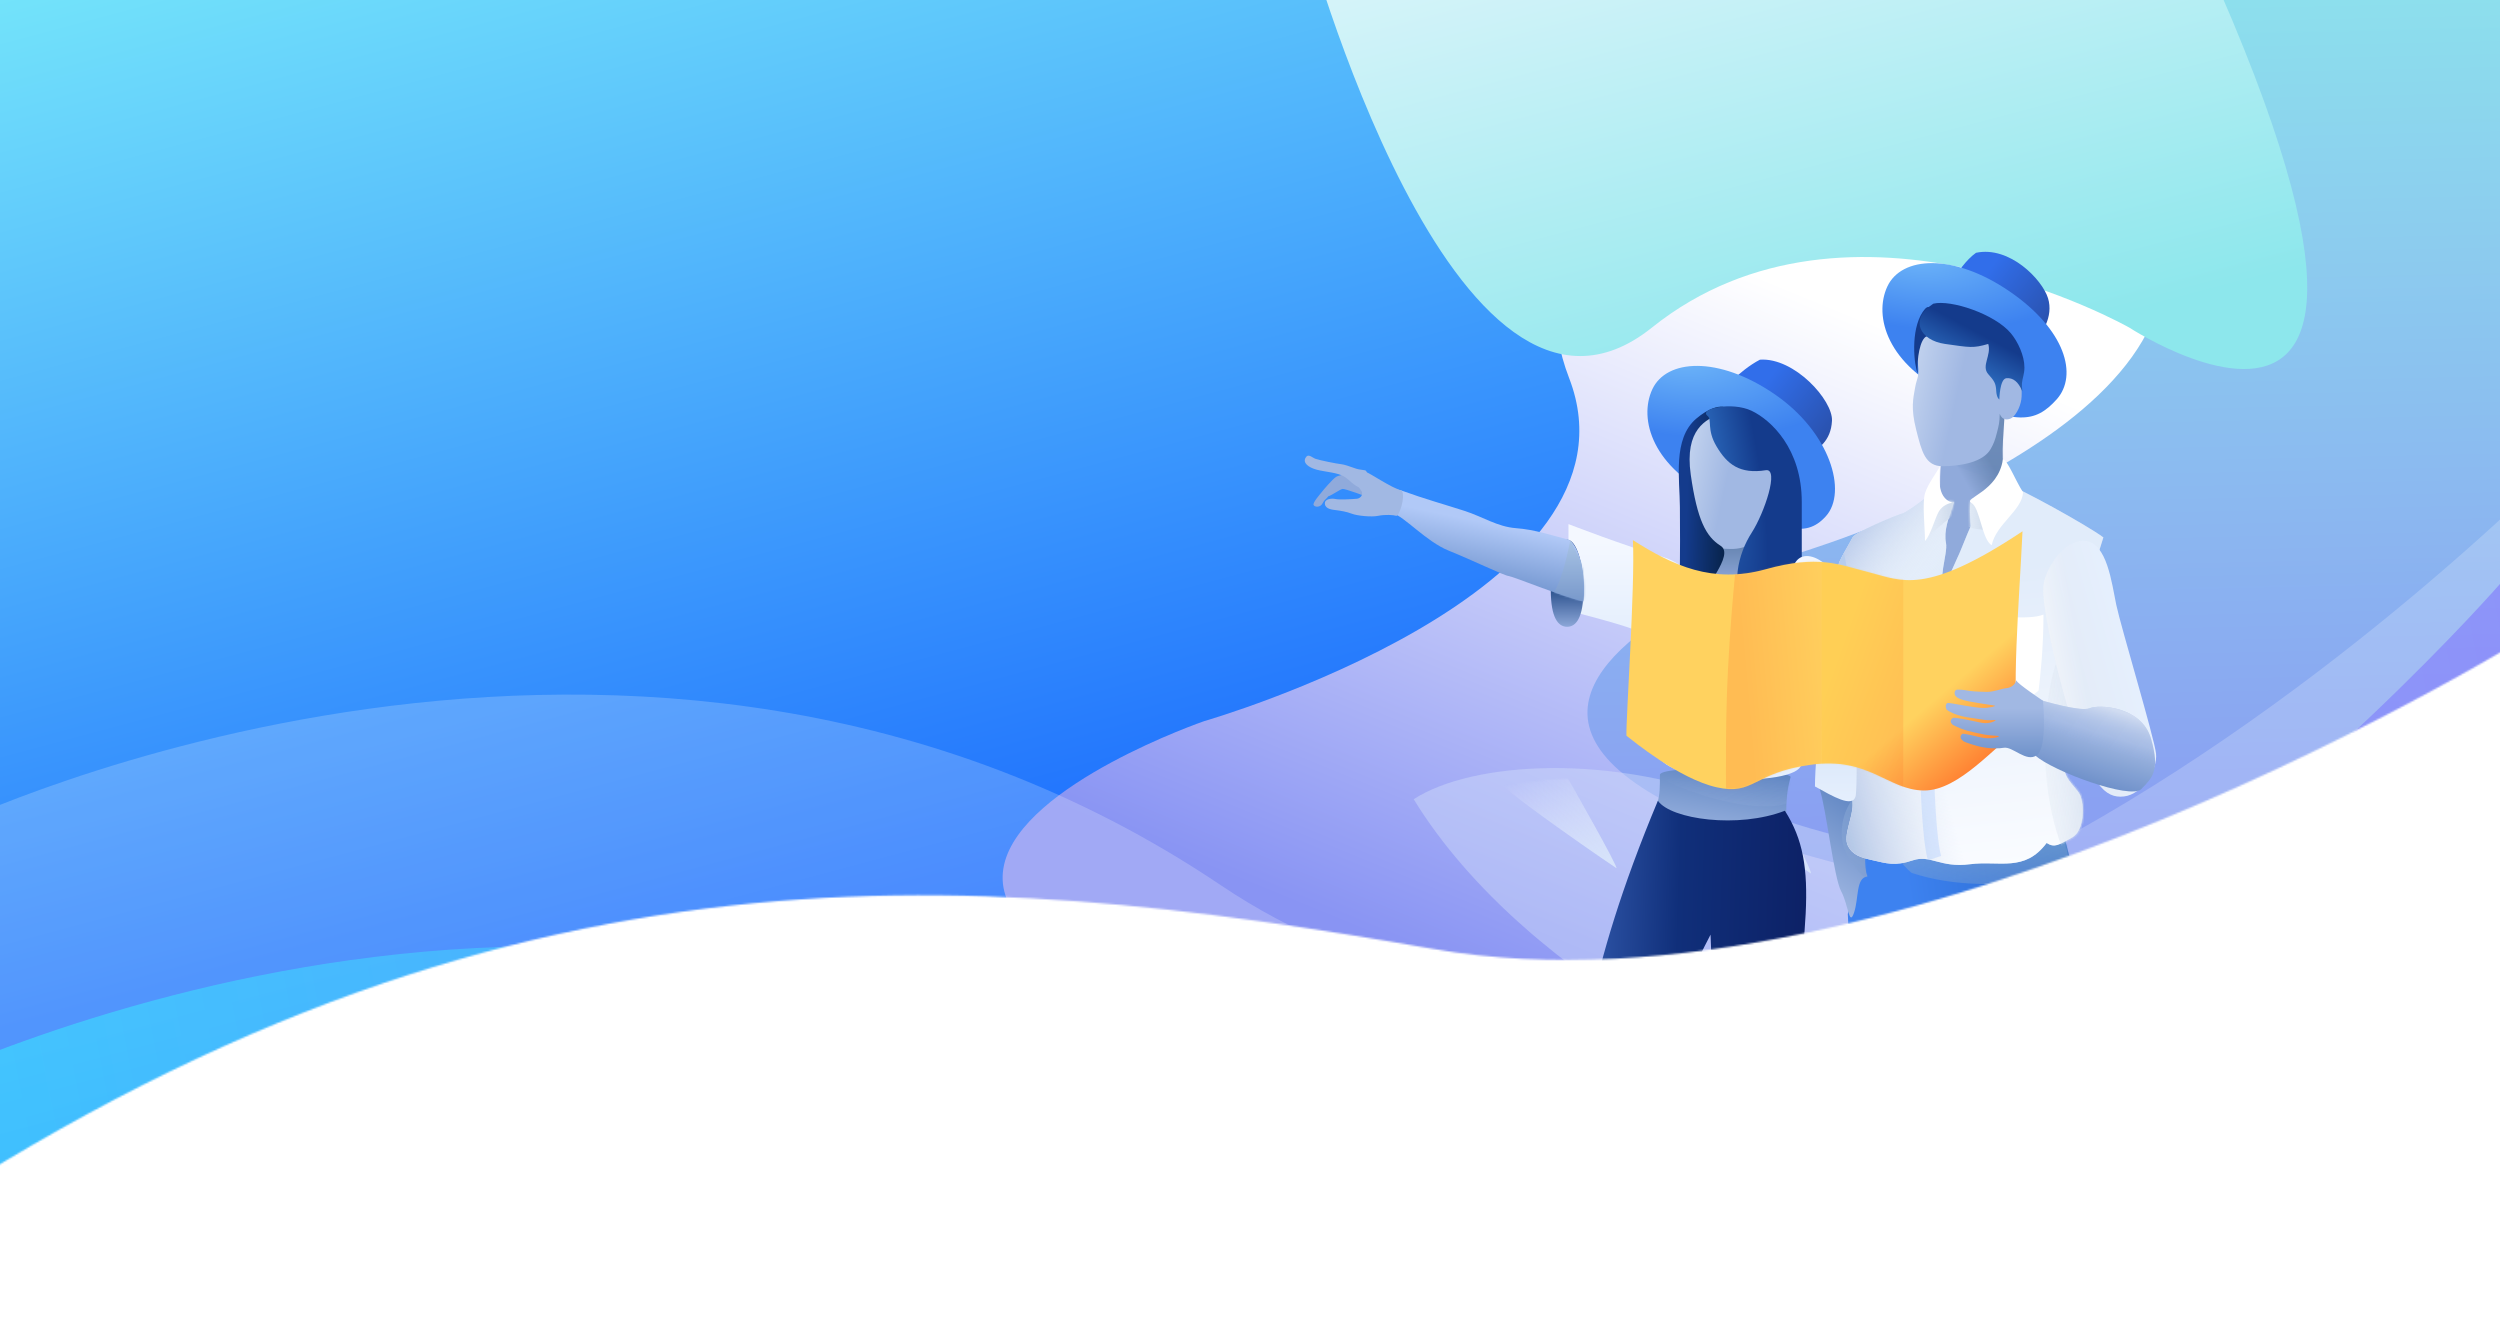 <svg width="1440" height="764" viewBox="0 0 1440 764" fill="none" xmlns="http://www.w3.org/2000/svg">
<mask id="mask0" mask-type="alpha" maskUnits="userSpaceOnUse" x="-229" y="-479" width="1735" height="1243">
<path fill-rule="evenodd" clip-rule="evenodd" d="M-36.625 13.733C-36.625 13.733 273.169 -189.849 764.207 -121.989C1255.25 -54.128 1357.56 -479 1357.56 -479H1506V126.841L1463.11 362.083C1463.11 362.083 1095.29 593.69 825.557 546.605C555.828 499.52 278.629 473.151 -79.93 722.506C-438.489 971.861 -36.625 13.733 -36.625 13.733Z" fill="white"/>
</mask>
<g mask="url(#mask0)">
<path fill-rule="evenodd" clip-rule="evenodd" d="M-26.625 14.733C-26.625 14.733 283.169 -188.849 774.207 -120.989C1265.25 -53.128 1367.56 -478 1367.56 -478H1516V127.841L1473.11 363.083C1473.11 363.083 1105.29 594.69 835.557 547.605C565.828 500.52 288.629 474.151 -69.93 723.506C-428.489 972.861 -26.625 14.733 -26.625 14.733Z" fill="url(#paint0_linear)"/>
<path fill-rule="evenodd" clip-rule="evenodd" d="M1049.63 32.869C1049.63 32.869 856.137 94.352 903.818 217.781C951.499 341.211 693.625 415.368 693.625 415.368C693.625 415.368 275.37 559.597 1026.5 643.373C1777.62 727.149 1181.74 -18.552 1181.74 -18.552L1049.63 32.869Z" fill="url(#paint1_linear)"/>
<path fill-rule="evenodd" clip-rule="evenodd" d="M1386.49 -62.205C1386.49 -62.205 1193 -0.723 1240.68 122.707C1288.36 246.136 1030.49 320.294 1030.49 320.294C1030.49 320.294 612.231 464.523 1363.36 548.299C2114.48 632.075 1518.6 -113.626 1518.6 -113.626L1386.49 -62.205Z" fill="url(#paint2_linear)"/>
<path fill-rule="evenodd" clip-rule="evenodd" d="M751.227 -41.531C751.227 -41.531 837.272 280.206 951.477 188.709C1065.68 97.212 1226.5 188.709 1226.5 188.709C1226.5 188.709 1484.16 356.66 1182.28 -198.785C880.4 -754.229 751.227 -41.531 751.227 -41.531Z" fill="url(#paint3_linear)"/>
<path opacity="0.45" fill-rule="evenodd" clip-rule="evenodd" d="M-76.823 638.128C-76.823 638.128 314.573 428.706 655.03 638.128C995.488 847.55 1440.34 335.952 1440.34 335.952C1440.34 335.952 1847.52 -184.665 2191.88 401.906C2536.23 988.476 701.753 1118.91 701.753 1118.91L-151.429 918.666L-76.823 638.128Z" fill="url(#paint4_linear)"/>
<path opacity="0.2" fill-rule="evenodd" clip-rule="evenodd" d="M-28.097 475.593C-28.097 475.593 368.49 284.685 703.311 509.973C1038.13 735.261 1495.97 244.872 1495.97 244.872C1495.97 244.872 1916.41 -256.3 2245.34 346.09C2574.28 948.48 737.539 992.654 737.539 992.654L-109.931 752.455L-28.097 475.593Z" fill="white"/>
<g opacity="0.4" filter="url(#filter0_i)">
<path fill-rule="evenodd" clip-rule="evenodd" d="M830.288 466.357C863.315 444.779 944.854 438.826 1021.11 470.113C1097.36 501.399 1202.16 510.173 1235.96 495.651C1269.77 481.128 1380.2 489.933 1434.29 527.198C1488.38 564.462 1349.4 724.313 1160.84 675.919C1046.65 646.669 894.709 571.431 830.288 466.357Z" fill="#D6E3FA"/>
</g>
<mask id="mask1" mask-type="alpha" maskUnits="userSpaceOnUse" x="830" y="448" width="617" height="237">
<path fill-rule="evenodd" clip-rule="evenodd" d="M830.288 466.357C863.315 444.779 944.854 438.826 1021.11 470.113C1097.36 501.399 1202.16 510.173 1235.96 495.651C1269.77 481.128 1380.2 489.933 1434.29 527.198C1488.38 564.462 1349.4 724.313 1160.84 675.919C1046.65 646.669 894.709 571.431 830.288 466.357Z" fill="white"/>
</mask>
<g mask="url(#mask1)">
<path fill-rule="evenodd" clip-rule="evenodd" d="M1042.86 503C1040.37 501.46 982.498 461.653 978.432 455.844C974.367 450.036 1026.37 467.93 1026.37 467.93C1026.37 467.93 1045.36 504.539 1042.86 503Z" fill="url(#paint5_linear)" style="mix-blend-mode:multiply"/>
<path fill-rule="evenodd" clip-rule="evenodd" d="M930.931 499.996C928.435 498.456 870.565 458.649 866.5 452.84C862.435 447.031 903.125 448.352 903.125 448.352C903.125 448.352 933.428 501.535 930.931 499.996Z" fill="url(#paint6_linear)" style="mix-blend-mode:multiply"/>
</g>
<path fill-rule="evenodd" clip-rule="evenodd" d="M956.108 446.067C956.108 454.068 956.108 457.561 954.654 462.484C953.2 467.408 988.391 486.774 1028.88 467.988C1028.88 456.646 1030.28 451.8 1031.36 447.634C1032.44 443.469 959.129 440.183 956.108 446.067Z" fill="url(#paint7_linear)"/>
<mask id="mask2" mask-type="alpha" maskUnits="userSpaceOnUse" x="954" y="442" width="78" height="35">
<path fill-rule="evenodd" clip-rule="evenodd" d="M956.108 446.067C956.108 454.068 956.108 457.561 954.654 462.484C953.2 467.408 988.391 486.774 1028.88 467.988C1028.88 456.646 1030.28 451.8 1031.36 447.634C1032.44 443.469 959.129 440.183 956.108 446.067Z" fill="white"/>
</mask>
<g mask="url(#mask2)">
<g opacity="0.5">
<path fill-rule="evenodd" clip-rule="evenodd" d="M960.001 449.404C963.069 452.673 1006.36 469.63 1028.89 462.888C1051.41 456.146 1028.89 449.404 1028.89 449.404C1028.89 449.404 956.932 446.134 960.001 449.404Z" fill="url(#paint8_linear)" style="mix-blend-mode:multiply"/>
</g>
</g>
<path fill-rule="evenodd" clip-rule="evenodd" d="M954.948 461.234C962.456 471.999 1001.36 477.367 1028.09 466.987C1049.1 499.89 1039.16 534.438 1027.63 641.768C1029.2 681.88 1026.06 718.482 1024.5 768.097C1021.82 771.967 1015.2 773.203 1007.72 770.448C1003.59 732.464 996.704 725.035 991.062 646.811C988.138 620.114 985.281 538.356 985.281 538.356C985.281 538.356 964.422 577.376 943.783 633.848C958.084 663.848 949.823 701.975 963.649 751.069C958.366 759.634 952.889 759.72 946.919 757.907C938.461 733.982 921.086 691.368 909.472 639.567C909.472 618.398 912.458 562.541 954.948 461.234Z" fill="url(#paint9_linear)"/>
<path fill-rule="evenodd" clip-rule="evenodd" d="M989.792 227.206C989.792 227.206 1001.48 213.541 1013.72 207.175C1033.56 205.788 1055.85 230.609 1055.22 242.397C1054.59 254.185 1047.39 258.627 1040.22 263.13C1033.05 267.633 989.792 227.206 989.792 227.206Z" fill="url(#paint10_linear)"/>
<path fill-rule="evenodd" clip-rule="evenodd" d="M988.796 286.738C1025.58 303.887 1039.26 311.211 1051.73 297.322C1064.21 283.432 1054.34 249.017 1021.98 226.924C989.621 204.832 959.864 206.807 951.747 224.211C943.63 241.614 952.012 269.588 988.796 286.738Z" fill="url(#paint11_radial)"/>
<path fill-rule="evenodd" clip-rule="evenodd" d="M977.349 347.968C981.777 335.867 992.576 320.835 991.22 309.789C989.864 298.744 1024.16 280.702 1022.95 288.41C1021.73 296.117 1019.46 339.509 1028.75 343.734C1038.04 347.959 972.92 360.07 977.349 347.968Z" fill="url(#paint12_linear)"/>
<path fill-rule="evenodd" clip-rule="evenodd" d="M992.762 235.504C982.253 241.036 969.754 246.085 972.931 272.495C976.109 298.905 975.567 305.654 987.208 315.751C995.045 315.751 1005.31 318.917 1013.04 308.621C1014.31 306.934 1017.41 292.236 1018.93 291.799C1020.83 291.254 1022.75 290.147 1023.96 287.055C1027.25 278.643 1025.61 270.089 1023.96 266.551C1021.26 260.765 1003.27 229.973 992.762 235.504Z" fill="url(#paint13_linear)"/>
<path fill-rule="evenodd" clip-rule="evenodd" d="M991.054 238.382C982.891 241.338 970.143 247.248 973.877 273.422C977.611 299.595 982.666 309.078 991.054 314.371C999.442 319.664 980.472 339.257 979.204 347.474C977.935 355.692 967.467 334.376 967.622 325.539C967.777 316.702 967.693 308.082 967.622 292.041C967.551 276.001 963.373 252.68 977.067 241.112C990.762 229.544 999.218 235.427 991.054 238.382Z" fill="url(#paint14_linear)"/>
<path fill-rule="evenodd" clip-rule="evenodd" d="M983.524 239.551C986.292 241.751 982.907 247.237 988.671 257.032C994.858 267.546 1002.19 273.199 1017.11 270.842C1024.94 269.607 1016.42 295.26 1008.93 306.902C1001.44 318.543 995.706 338.126 1006.68 355.514C1027.88 355.514 1037.82 344.526 1037.82 344.526C1037.82 344.526 1037.82 319.565 1037.82 289.112C1037.82 258.658 1020.33 242.046 1008.93 236.614C997.538 231.182 978.29 235.391 983.524 239.551Z" fill="url(#paint15_radial)"/>
<g filter="url(#filter1_i)">
<path fill-rule="evenodd" clip-rule="evenodd" d="M903.44 310.874C903.44 310.874 936.4 323.645 956.694 329.417C976.988 335.189 971.955 348.542 989.907 349.279C1007.86 350.015 1026.65 351.384 1032.99 335.189C1039.34 318.994 1063.55 339.751 1060.62 353.426C1059.55 358.401 1054.35 380.82 1052.78 394.995C1050.04 419.778 1039.33 440.795 1037.55 449.41C1034.75 462.953 953.449 460.391 955.126 441.753C957.348 417.067 948.807 376.458 947.287 374.667C944.619 371.525 920.913 365.29 903.44 360.766C903.44 341.655 903.44 310.874 903.44 310.874Z" fill="url(#paint16_linear)"/>
</g>
<path fill-rule="evenodd" clip-rule="evenodd" d="M902.656 361.038C907.852 361.038 912.063 355.741 912.063 339.778C912.063 323.814 907.852 310.874 902.656 310.874C897.46 310.874 893.249 323.814 893.249 339.778C893.249 355.741 897.46 361.038 902.656 361.038Z" fill="url(#paint17_linear)"/>
<path fill-rule="evenodd" clip-rule="evenodd" d="M911.957 346.449C901.015 344.08 871.807 332.12 868.975 331.788C866.143 331.456 847.452 322.39 834.486 317.194C821.52 311.997 808.744 297.293 802.093 295.573C795.442 293.853 795.694 278.293 807.779 282.729C819.864 287.163 832.912 290.83 843.555 294.261C854.198 297.692 862.549 303.442 873.225 304.228C883.9 305.014 893.417 308.262 903.995 311.005C911.957 317.194 913.164 337.394 911.957 346.449Z" fill="url(#paint18_linear)"/>
<mask id="mask3" mask-type="alpha" maskUnits="userSpaceOnUse" x="797" y="281" width="116" height="66">
<path fill-rule="evenodd" clip-rule="evenodd" d="M911.957 346.449C901.015 344.08 871.807 332.12 868.975 331.788C866.143 331.456 847.452 322.39 834.486 317.194C821.52 311.997 808.744 297.293 802.093 295.573C795.442 293.853 795.694 278.293 807.779 282.729C819.864 287.163 832.912 290.83 843.555 294.261C854.198 297.692 862.549 303.442 873.225 304.228C883.9 305.014 893.417 308.262 903.995 311.005C911.957 317.194 913.164 337.394 911.957 346.449Z" fill="white"/>
</mask>
<g mask="url(#mask3)">
<path fill-rule="evenodd" clip-rule="evenodd" d="M904.475 311.19C904.475 311.19 899.608 338.258 892.937 343.715C886.267 349.171 925.193 351.929 925.193 351.929L904.475 311.19Z" fill="url(#paint19_linear)"/>
</g>
<path fill-rule="evenodd" clip-rule="evenodd" d="M780.664 272.221C780.664 272.221 771.702 273.39 769.671 274.628C767.64 275.867 762.2 282.255 761.457 283.271C760.713 284.287 755.886 289.582 756.653 290.923C757.42 292.264 760.578 292.317 761.745 289.985C762.911 287.653 763.808 287.682 765.111 285.85C766.928 285.463 771.924 281.768 773.356 281.617C774.788 281.467 786.893 285.96 786.893 285.96C786.893 285.96 793.687 284.012 791.112 278.455C788.537 272.898 780.664 272.221 780.664 272.221Z" fill="#90AADB"/>
<path fill-rule="evenodd" clip-rule="evenodd" d="M781.667 287.269C778.69 287.582 771.177 287.9 769.212 287.429C767.247 286.958 762.806 287.196 763.129 290.264C763.451 293.332 767.649 293.609 769.891 293.893C772.133 294.178 775.621 294.719 778.666 295.904C781.711 297.09 789.943 297.942 793.874 297.11C797.805 296.278 802.709 296.605 804.236 297.103C805.762 297.601 809.695 286.573 807.49 282.616C801.629 281.196 788.509 272.126 786.913 271.943C785.953 271.833 780.147 277.899 783.443 281.726C786.141 284.859 783.44 287.083 781.667 287.269Z" fill="#A1B8E3"/>
<path fill-rule="evenodd" clip-rule="evenodd" d="M758.409 270.54C753.67 269.256 750.386 266.669 751.943 263.789C753.5 260.909 755.497 263.463 757.752 264.282C760.007 265.1 770.006 267.129 772.758 267.41C774.07 267.544 777.228 268.516 780.301 269.672C783.675 270.942 786.32 270.466 786.933 271.316C788.104 272.939 790.031 283.993 784.424 281.559C778.817 279.124 778.199 277.149 774.493 274.656C770.787 272.163 763.15 271.824 758.409 270.54Z" fill="#A1B8E3"/>
<path fill-rule="evenodd" clip-rule="evenodd" d="M1118.46 173.822C1118.46 173.822 1126.94 153.614 1138.18 145.608C1157.61 141.477 1176.38 161.13 1179.66 171.761C1182.94 182.391 1176.2 193.166 1169.73 198.622C1163.26 204.078 1118.46 173.822 1118.46 173.822Z" fill="url(#paint20_linear)"/>
<path fill-rule="evenodd" clip-rule="evenodd" d="M1124.15 227.542C1160.92 244.686 1172.13 243.97 1184.6 230.078C1197.08 216.187 1189.68 189.81 1157.33 167.722C1124.98 145.634 1095.23 147.613 1087.11 165.018C1079 182.423 1087.37 210.397 1124.15 227.542Z" fill="url(#paint21_radial)"/>
<path fill-rule="evenodd" clip-rule="evenodd" d="M1154.65 237.691C1154.65 243.549 1152.12 264.453 1154.65 270.722C1155.51 272.848 1153.85 277.06 1154.65 278.742C1157.61 284.96 1140.61 299.313 1140.61 299.313L1135.42 345.362H1117.46C1117.46 345.362 1121.5 303.395 1119.56 299.313C1117.61 295.232 1117.46 287.832 1117.46 280.873C1117.46 273.913 1117.46 259.828 1121.74 253.515C1126.02 247.202 1154.65 229.663 1154.65 237.691Z" fill="url(#paint22_linear)"/>
<mask id="mask4" mask-type="alpha" maskUnits="userSpaceOnUse" x="1117" y="235" width="38" height="111">
<path fill-rule="evenodd" clip-rule="evenodd" d="M1154.65 237.691C1154.65 243.549 1152.12 264.453 1154.65 270.722C1155.51 272.848 1153.85 277.06 1154.65 278.742C1157.61 284.96 1140.61 299.313 1140.61 299.313L1135.42 345.362H1117.46C1117.46 345.362 1121.5 303.395 1119.56 299.313C1117.61 295.232 1117.46 287.832 1117.46 280.873C1117.46 273.913 1117.46 259.828 1121.74 253.515C1126.02 247.202 1154.65 229.663 1154.65 237.691Z" fill="white"/>
</mask>
<g mask="url(#mask4)">
<g opacity="0.153">
<path fill-rule="evenodd" clip-rule="evenodd" d="M1125.31 267.919C1126.83 268.525 1128.31 269.09 1129.72 269.616C1156.58 279.577 1164.11 275.354 1164.11 267.919C1164.11 260.091 1154.67 223.338 1154.67 223.338C1154.67 223.338 1094.85 255.824 1125.31 267.919Z" fill="url(#paint23_linear)" style="mix-blend-mode:multiply"/>
</g>
</g>
<path fill-rule="evenodd" clip-rule="evenodd" d="M1110.03 179.472C1106.29 188.982 1102.31 193.793 1104.18 205.742C1106.05 217.691 1104.25 216.688 1103.11 223.17C1101.98 229.653 1100.54 235.002 1103.7 247.445C1106.86 259.888 1108.82 268.587 1119 268.547C1129.18 268.507 1142.3 266.298 1146.62 258.631C1148.36 255.536 1149.07 253.833 1150.3 248.982C1151.16 245.571 1151.83 243.228 1151.83 238.345C1154.04 243.733 1158.68 240.857 1159.03 240.576C1161.76 238.348 1164.22 233.24 1164.45 228.421C1164.93 218.762 1161.74 196.393 1150.69 192.696C1139.63 188.999 1113.76 169.962 1110.03 179.472Z" fill="url(#paint24_linear)"/>
<path fill-rule="evenodd" clip-rule="evenodd" d="M1186.85 475.107C1190.62 486.921 1198.97 516.913 1198.58 539.197C1198.19 561.48 1194.69 701.462 1189.68 815.093C1181.56 819.812 1164.36 819.671 1154.79 814.621C1146.16 725.376 1131.95 549.945 1131.95 549.945C1129.05 579.809 1106.49 799.862 1106.49 808.602C1106.49 817.341 1084 819.38 1076.32 813.388C1073.99 712.952 1064.33 526.523 1064.33 526.523L1073.99 473.137C1073.99 473.137 1183.08 463.293 1186.85 475.107Z" fill="url(#paint25_linear)"/>
<mask id="mask5" mask-type="alpha" maskUnits="userSpaceOnUse" x="1064" y="469" width="135" height="350">
<path fill-rule="evenodd" clip-rule="evenodd" d="M1186.85 475.107C1190.62 486.921 1198.97 516.913 1198.58 539.197C1198.19 561.48 1194.69 701.462 1189.68 815.093C1181.56 819.812 1164.36 819.671 1154.79 814.621C1146.16 725.376 1131.95 549.945 1131.95 549.945C1129.05 579.809 1106.49 799.862 1106.49 808.602C1106.49 817.341 1084 819.38 1076.32 813.388C1073.99 712.952 1064.33 526.523 1064.33 526.523L1073.99 473.137C1073.99 473.137 1183.08 463.293 1186.85 475.107Z" fill="white"/>
</mask>
<g mask="url(#mask5)">
<path fill-rule="evenodd" clip-rule="evenodd" d="M1110.98 765.507C1099.75 717.763 1110.98 571.428 1130.77 552.018C1139.45 562.819 1122.22 813.251 1110.98 765.507Z" fill="url(#paint26_linear)" style="mix-blend-mode:multiply"/>
<path fill-rule="evenodd" clip-rule="evenodd" d="M1090.59 492.553C1092.37 493.155 1099.48 502.259 1101.4 502.888C1124.85 510.558 1153.43 511.101 1184.86 505.239C1218.87 498.896 1192.73 476.643 1192.73 476.643C1192.73 476.643 1067.16 484.613 1090.59 492.553Z" fill="url(#paint27_linear)" style="mix-blend-mode:multiply"/>
</g>
<path fill-rule="evenodd" clip-rule="evenodd" d="M1067.92 525.716C1070.76 517.288 1068.9 505.647 1075.61 504.823C1071.27 494.351 1079.24 458.331 1079.24 458.331C1079.24 458.331 1044.38 443.232 1048.15 454.555C1051.91 465.878 1056.29 505.552 1060.49 513.334C1064.69 521.117 1065.07 534.143 1067.92 525.716Z" fill="url(#paint28_linear)"/>
<mask id="mask6" mask-type="alpha" maskUnits="userSpaceOnUse" x="1047" y="450" width="33" height="79">
<path fill-rule="evenodd" clip-rule="evenodd" d="M1067.92 525.716C1070.76 517.288 1068.9 505.647 1075.61 504.823C1071.27 494.351 1079.24 458.331 1079.24 458.331C1079.24 458.331 1044.38 443.232 1048.15 454.555C1051.91 465.878 1056.29 505.552 1060.49 513.334C1064.69 521.117 1065.07 534.143 1067.92 525.716Z" fill="white"/>
</mask>
<g mask="url(#mask6)">
<g opacity="0.3">
<path fill-rule="evenodd" clip-rule="evenodd" d="M1080.67 513.264C1072.34 502.629 1060.82 495.063 1060.82 479.775C1060.82 464.486 1070.75 456.017 1070.75 456.017C1070.75 456.017 1089.01 523.9 1080.67 513.264Z" fill="url(#paint29_linear)" style="mix-blend-mode:multiply"/>
</g>
</g>
<path fill-rule="evenodd" clip-rule="evenodd" d="M1113.81 283.29C1113.81 283.29 1099.23 294.861 1095.61 295.834C1092 296.806 1068.49 306.559 1067.1 309.549C1065.71 312.538 1058.43 323.833 1058.67 326.883C1058.91 329.933 1068.4 397.109 1067.1 428.816C1065.8 460.523 1067.1 456.212 1067.1 463.689C1067.1 471.167 1061.6 481.397 1064.35 487.024C1067.1 492.65 1071.83 493.974 1079.03 495.581C1086.24 497.189 1091.43 499.068 1101.68 495.581C1111.93 492.095 1117.67 500.032 1134.61 497.807C1151.56 495.581 1166.1 502.602 1178.86 485.559C1183.55 488.577 1185.98 486.585 1193.46 482.384C1200.95 478.182 1200.38 463.222 1198.13 458.032C1195.89 452.843 1185.83 447.396 1189.65 435.844C1193.46 424.291 1198.13 385.763 1198.13 368.374C1198.13 350.985 1208.36 319.623 1211.54 309.549C1202.46 302.723 1163.09 281 1155.59 278.737C1152.66 286.563 1138.4 290.497 1136.06 288.41C1133.71 286.324 1135.1 303.132 1135.1 303.132C1135.1 303.132 1132.28 309.549 1129.64 316.284C1127 323.02 1120.9 333.572 1120.9 340.835C1115.33 335.232 1122.1 319.077 1120.9 312.817C1119.52 305.617 1122.29 298.815 1125.34 289.363C1120.9 288.322 1120.51 290.098 1119.14 288.214C1115.54 283.29 1113.81 283.29 1113.81 283.29Z" fill="url(#paint30_linear)"/>
<path fill-rule="evenodd" clip-rule="evenodd" d="M1113.81 283.29C1113.81 283.29 1099.23 294.861 1095.61 295.834C1092 296.806 1068.49 306.559 1067.1 309.549C1065.71 312.538 1058.43 323.833 1058.67 326.883C1058.91 329.933 1068.4 397.109 1067.1 428.816C1065.8 460.523 1067.1 456.212 1067.1 463.689C1067.1 471.167 1061.6 481.397 1064.35 487.024C1067.1 492.65 1071.83 493.974 1079.03 495.581C1086.24 497.189 1091.43 499.068 1101.68 495.581C1111.93 492.095 1117.67 500.032 1134.61 497.807C1151.56 495.581 1166.1 502.602 1178.86 485.559C1183.55 488.577 1185.98 486.585 1193.46 482.384C1200.95 478.182 1200.38 463.222 1198.13 458.032C1195.89 452.843 1185.83 447.396 1189.65 435.844C1193.46 424.291 1198.13 385.763 1198.13 368.374C1198.13 350.985 1208.36 319.623 1211.54 309.549C1202.46 302.723 1163.09 281 1155.59 278.737C1152.66 286.563 1138.4 290.497 1136.06 288.41C1133.71 286.324 1135.1 303.132 1135.1 303.132C1135.1 303.132 1132.28 309.549 1129.64 316.284C1127 323.02 1120.9 333.572 1120.9 340.835C1115.33 335.232 1122.1 319.077 1120.9 312.817C1119.52 305.617 1122.29 298.815 1125.34 289.363C1120.9 288.322 1120.51 290.098 1119.14 288.214C1115.54 283.29 1113.81 283.29 1113.81 283.29Z" fill="url(#paint31_linear)"/>
<path fill-rule="evenodd" clip-rule="evenodd" d="M1113.81 283.29C1113.81 283.29 1099.23 294.861 1095.61 295.834C1092 296.806 1068.49 306.559 1067.1 309.549C1065.71 312.538 1058.43 323.833 1058.67 326.883C1058.91 329.933 1068.4 397.109 1067.1 428.816C1065.8 460.523 1067.1 456.212 1067.1 463.689C1067.1 471.167 1061.6 481.397 1064.35 487.024C1067.1 492.65 1071.83 493.974 1079.03 495.581C1086.24 497.189 1091.43 499.068 1101.68 495.581C1111.93 492.095 1117.67 500.032 1134.61 497.807C1151.56 495.581 1166.1 502.602 1178.86 485.559C1183.55 488.577 1185.98 486.585 1193.46 482.384C1200.95 478.182 1200.38 463.222 1198.13 458.032C1195.89 452.843 1185.83 447.396 1189.65 435.844C1193.46 424.291 1198.13 385.763 1198.13 368.374C1198.13 350.985 1208.36 319.623 1211.54 309.549C1202.46 302.723 1163.09 281 1155.59 278.737C1152.66 286.563 1138.4 290.497 1136.06 288.41C1133.71 286.324 1135.1 303.132 1135.1 303.132C1135.1 303.132 1132.28 309.549 1129.64 316.284C1127 323.02 1120.9 333.572 1120.9 340.835C1115.33 335.232 1122.1 319.077 1120.9 312.817C1119.52 305.617 1122.29 298.815 1125.34 289.363C1120.9 288.322 1120.51 290.098 1119.14 288.214C1115.54 283.29 1113.81 283.29 1113.81 283.29Z" fill="url(#paint32_linear)"/>
<mask id="mask7" mask-type="alpha" maskUnits="userSpaceOnUse" x="1058" y="278" width="154" height="221">
<path fill-rule="evenodd" clip-rule="evenodd" d="M1113.81 283.29C1113.81 283.29 1099.23 294.861 1095.61 295.834C1092 296.806 1068.49 306.559 1067.1 309.549C1065.71 312.538 1058.43 323.833 1058.67 326.883C1058.91 329.933 1068.4 397.109 1067.1 428.816C1065.8 460.523 1067.1 456.212 1067.1 463.689C1067.1 471.167 1061.6 481.397 1064.35 487.024C1067.1 492.65 1071.83 493.974 1079.03 495.581C1086.24 497.189 1091.43 499.068 1101.68 495.581C1111.93 492.095 1117.67 500.032 1134.61 497.807C1151.56 495.581 1166.1 502.602 1178.86 485.559C1183.55 488.577 1185.98 486.585 1193.46 482.384C1200.95 478.182 1200.38 463.222 1198.13 458.032C1195.89 452.843 1185.83 447.396 1189.65 435.844C1193.46 424.291 1198.13 385.763 1198.13 368.374C1198.13 350.985 1208.36 319.623 1211.54 309.549C1202.46 302.723 1163.09 281 1155.59 278.737C1152.66 286.563 1138.4 290.497 1136.06 288.41C1133.71 286.324 1135.1 303.132 1135.1 303.132C1135.1 303.132 1132.28 309.549 1129.64 316.284C1127 323.02 1120.9 333.572 1120.9 340.835C1115.33 335.232 1122.1 319.077 1120.9 312.817C1119.52 305.617 1122.29 298.815 1125.34 289.363C1120.9 288.322 1120.51 290.098 1119.14 288.214C1115.54 283.29 1113.81 283.29 1113.81 283.29Z" fill="white"/>
<path fill-rule="evenodd" clip-rule="evenodd" d="M1113.81 283.29C1113.81 283.29 1099.23 294.861 1095.61 295.834C1092 296.806 1068.49 306.559 1067.1 309.549C1065.71 312.538 1058.43 323.833 1058.67 326.883C1058.91 329.933 1068.4 397.109 1067.1 428.816C1065.8 460.523 1067.1 456.212 1067.1 463.689C1067.1 471.167 1061.6 481.397 1064.35 487.024C1067.1 492.65 1071.83 493.974 1079.03 495.581C1086.24 497.189 1091.43 499.068 1101.68 495.581C1111.93 492.095 1117.67 500.032 1134.61 497.807C1151.56 495.581 1166.1 502.602 1178.86 485.559C1183.55 488.577 1185.98 486.585 1193.46 482.384C1200.95 478.182 1200.38 463.222 1198.13 458.032C1195.89 452.843 1185.83 447.396 1189.65 435.844C1193.46 424.291 1198.13 385.763 1198.13 368.374C1198.13 350.985 1208.36 319.623 1211.54 309.549C1202.46 302.723 1163.09 281 1155.59 278.737C1152.66 286.563 1138.4 290.497 1136.06 288.41C1133.71 286.324 1135.1 303.132 1135.1 303.132C1135.1 303.132 1132.28 309.549 1129.64 316.284C1127 323.02 1120.9 333.572 1120.9 340.835C1115.33 335.232 1122.1 319.077 1120.9 312.817C1119.52 305.617 1122.29 298.815 1125.34 289.363C1120.9 288.322 1120.51 290.098 1119.14 288.214C1115.54 283.29 1113.81 283.29 1113.81 283.29Z" stroke="white"/>
</mask>
<g mask="url(#mask7)">
<g opacity="0.2">
<mask id="path-45-outside-1" maskUnits="userSpaceOnUse" x="1105.35" y="347.713" width="18" height="148" fill="black">
<rect fill="white" x="1105.35" y="347.713" width="18" height="148"/>
<path fill-rule="evenodd" clip-rule="evenodd" d="M1114.33 494.288C1110.41 482.531 1108.05 420.609 1111.97 400.23C1115.89 379.85 1119.81 353.984 1119.03 348.497"/>
</mask>
<path d="M1111.97 400.23L1115.9 400.985L1115.9 400.985L1111.97 400.23ZM1118.12 493.023C1117.31 490.594 1116.45 484.979 1115.74 477.133C1115.03 469.455 1114.5 460.06 1114.21 450.372C1113.62 430.843 1114.04 410.684 1115.9 400.985L1108.05 399.474C1105.99 410.155 1105.62 431.146 1106.21 450.613C1106.51 460.422 1107.05 469.985 1107.77 477.861C1108.47 485.569 1109.38 492.104 1110.53 495.553L1118.12 493.023ZM1115.9 400.985C1117.87 390.74 1119.84 379.113 1121.23 369.339C1121.92 364.455 1122.47 359.998 1122.79 356.39C1123.1 352.946 1123.26 349.839 1122.99 347.931L1115.07 349.063C1115.19 349.899 1115.15 352.083 1114.82 355.668C1114.51 359.091 1113.99 363.402 1113.3 368.218C1111.94 377.844 1109.99 389.34 1108.05 399.474L1115.9 400.985Z" fill="#6FA7FF" mask="url(#path-45-outside-1)"/>
</g>
<path fill-rule="evenodd" clip-rule="evenodd" d="M1191.46 496.925C1168.7 449.722 1178.85 381.391 1190.27 370.67C1201.7 359.95 1227.14 473.318 1218.81 483.351C1210.48 493.384 1214.22 544.128 1191.46 496.925Z" fill="url(#paint33_linear)" style="mix-blend-mode:multiply"/>
<path fill-rule="evenodd" clip-rule="evenodd" d="M1111.75 308.007C1117 302.925 1125.76 296.366 1125.76 296.366V284.802L1115.43 293.154C1115.43 293.154 1106.5 313.088 1111.75 308.007Z" fill="url(#paint34_linear)" style="mix-blend-mode:multiply"/>
<path fill-rule="evenodd" clip-rule="evenodd" d="M1133.41 303.171C1136.26 304.978 1144.74 305.266 1144.74 305.266C1144.74 305.266 1137.57 282.038 1133.41 283.886C1129.25 285.735 1130.56 301.364 1133.41 303.171Z" fill="url(#paint35_linear)" style="mix-blend-mode:multiply"/>
</g>
<path fill-rule="evenodd" clip-rule="evenodd" d="M1139.32 353.984C1145.44 353.984 1168.08 357.695 1177.04 353.984C1177.04 373.314 1175.19 389.879 1174.24 397.713C1166.97 404.667 1155.64 405.716 1155.64 405.716L1137.73 395.792C1137.73 395.792 1135.83 381.05 1139.32 353.984Z" fill="white"/>
<path fill-rule="evenodd" clip-rule="evenodd" d="M1147.23 314.009C1141.61 311.07 1140.51 292.308 1135.49 289.65C1130.47 286.993 1151.08 283.249 1153.65 264.628C1156.23 264.628 1160.82 276.711 1165.28 283.558C1164.76 294.012 1149.73 301.864 1147.23 314.009Z" fill="white"/>
<path fill-rule="evenodd" clip-rule="evenodd" d="M1117.39 268.547C1117.39 273.281 1114.87 286.551 1124.52 289.55C1120.84 290.148 1117.84 292.278 1116.29 295.505C1114.21 299.817 1111.76 308.475 1108.81 311.657C1108.81 304.284 1107.11 289.715 1108.81 284.13C1110.51 278.545 1116 271.553 1117.39 268.547Z" fill="white"/>
<g filter="url(#filter2_i)">
<path fill-rule="evenodd" clip-rule="evenodd" d="M1200.76 410.491C1189.29 372.15 1184.49 344.804 1184.91 335.33C1185.32 325.857 1196.47 307.428 1209.08 308.573C1221.69 309.718 1224.36 332.948 1226.98 345.426C1229.59 357.903 1248.9 422.011 1249.87 431.039C1250.85 440.067 1242.29 454.511 1231.36 455.762C1220.43 457.012 1212.23 448.832 1200.76 410.491Z" fill="url(#paint36_linear)"/>
<path fill-rule="evenodd" clip-rule="evenodd" d="M1200.76 410.491C1189.29 372.15 1184.49 344.804 1184.91 335.33C1185.32 325.857 1196.47 307.428 1209.08 308.573C1221.69 309.718 1224.36 332.948 1226.98 345.426C1229.59 357.903 1248.9 422.011 1249.87 431.039C1250.85 440.067 1242.29 454.511 1231.36 455.762C1220.43 457.012 1212.23 448.832 1200.76 410.491Z" fill="url(#paint37_linear)"/>
</g>
<path fill-rule="evenodd" clip-rule="evenodd" d="M1175.83 403.365C1175.83 403.365 1198.65 410.222 1203.65 407.936C1208.65 405.65 1233.45 406.7 1238.93 425.334C1244.4 443.969 1239.62 448.002 1233.45 454.45C1227.27 460.898 1181.87 443.973 1172.34 435.147C1179.5 414.215 1175.83 403.365 1175.83 403.365Z" fill="url(#paint38_linear)"/>
<path fill-rule="evenodd" clip-rule="evenodd" d="M1175.83 403.365C1175.83 403.365 1198.65 410.222 1203.65 407.936C1208.65 405.65 1233.45 406.7 1238.93 425.334C1244.4 443.969 1239.62 448.002 1233.45 454.45C1227.27 460.898 1181.87 443.973 1172.34 435.147C1179.5 414.215 1175.83 403.365 1175.83 403.365Z" fill="url(#paint39_linear)"/>
<path fill-rule="evenodd" clip-rule="evenodd" d="M1045.41 452.994C1045.41 435.228 1052.29 358.244 1058.71 326.616C1059.64 322.065 1061.21 321.053 1062.06 318.463C1068.64 343.416 1070.67 452.279 1068.79 458.808C1066.9 465.337 1055.88 458.808 1045.41 452.994Z" fill="url(#paint40_linear)"/>
<path fill-rule="evenodd" clip-rule="evenodd" d="M1109.79 193.726C1106.01 195.036 1103.96 206.55 1104.6 215.247C1102.49 210.334 1100.33 190.387 1107.5 179.642C1114.66 168.898 1113.57 192.416 1109.79 193.726Z" fill="#143B8C"/>
<path fill-rule="evenodd" clip-rule="evenodd" d="M1113.58 174.927C1099.48 184.065 1105.89 196.084 1120.34 198.11C1134.79 200.137 1136.35 200.675 1145.23 198.11C1147.21 204.587 1141.04 210.761 1145.23 215.505C1148.58 219.291 1149.61 220.703 1149.81 224.989C1150.01 229.275 1151.62 230.14 1151.62 230.14C1151.62 230.14 1151.81 218.216 1155.67 217.851C1159.53 217.486 1162.51 219.938 1164.65 224.989C1165.27 226.442 1164.45 223.46 1164.65 220.674C1164.85 217.959 1166.07 215.509 1166.07 211.69C1166.07 204.788 1162.3 196.827 1158.29 192.007C1149.01 180.841 1123.55 172.442 1113.58 174.927Z" fill="url(#paint41_linear)"/>
<path fill-rule="evenodd" clip-rule="evenodd" d="M940.552 311.11C963.568 325.79 986.546 336.378 1017.01 327.92C1047.48 319.462 1058.85 325.145 1077.07 329.782C1095.28 334.418 1109.05 343.3 1164.96 306.025C1163.31 342.527 1157.89 406.516 1163.52 419.909C1149.65 428.705 1128.73 455.571 1108.07 455.331C1087.41 455.091 1076.63 435.806 1043.03 440.468C1009.43 445.13 1010.42 458.394 988.697 453.463C966.974 448.532 940.346 426.476 936.838 423.776C936.417 415.746 941.901 336.864 940.552 311.11Z" fill="url(#paint42_linear)"/>
<mask id="mask8" mask-type="alpha" maskUnits="userSpaceOnUse" x="936" y="306" width="229" height="150">
<path fill-rule="evenodd" clip-rule="evenodd" d="M940.552 311.11C963.568 325.79 986.546 336.378 1017.01 327.92C1047.48 319.462 1058.85 325.145 1077.07 329.782C1095.28 334.418 1109.05 343.3 1164.96 306.025C1163.31 342.527 1157.89 406.516 1163.52 419.909C1149.65 428.705 1128.73 455.571 1108.07 455.331C1087.41 455.091 1076.63 435.806 1043.03 440.468C1009.43 445.13 1010.42 458.394 988.697 453.463C966.974 448.532 940.346 426.476 936.838 423.776C936.417 415.746 941.901 336.864 940.552 311.11Z" fill="white"/>
</mask>
<g mask="url(#mask8)">
<g style="mix-blend-mode:multiply" opacity="0.269">
<path fill-rule="evenodd" clip-rule="evenodd" d="M1000.65 317.928L1049.26 312.121C1049.26 312.121 1049.26 334.849 1049.26 389.749C1049.26 444.649 1049.26 491.153 1049.26 491.153H994.721C994.721 491.153 993.395 438.099 994.721 399.374C996.047 360.65 1000.65 317.928 1000.65 317.928Z" fill="url(#paint43_linear)"/>
</g>
<g style="mix-blend-mode:multiply" opacity="0.269">
<path fill-rule="evenodd" clip-rule="evenodd" d="M1049.26 317.928L1096.29 312.121C1096.29 312.121 1096.29 334.849 1096.29 389.749C1096.29 444.649 1096.29 491.153 1096.29 491.153H1050.3C1050.3 491.153 1049.26 449.571 1049.26 409.312C1049.26 369.053 1049.26 317.928 1049.26 317.928Z" fill="url(#paint44_linear)"/>
</g>
</g>
<path fill-rule="evenodd" clip-rule="evenodd" d="M1155.07 396.487C1161.51 395.918 1161.36 390.586 1161.58 392.11C1161.79 393.635 1176.75 403.634 1176.75 403.634C1176.75 403.634 1179.41 430.42 1173.28 434.948C1167.15 439.475 1159.32 429.695 1154.04 430.734C1151.8 431.174 1146.04 431.394 1140.3 430.028C1138.38 429.57 1131.96 427.744 1130.78 426.815C1129.3 425.649 1128.54 424.185 1130.23 422.731C1130.91 422.153 1139.21 424.409 1141.19 424.804C1146.85 425.932 1151.52 424.511 1151.36 424.145C1151.09 423.551 1146.87 424.03 1141.19 422.731C1139.2 422.276 1135.07 421.474 1133.08 420.883C1128.66 419.575 1124.9 417.628 1124.55 417.29C1123.61 416.378 1122.94 414.988 1124.71 413.645C1125.46 413.076 1127.32 413.645 1132.63 414.499C1134.93 414.869 1139.59 416.048 1141.66 416.378C1146.1 417.084 1149.47 415.186 1149.45 414.799C1149.43 414.412 1146.4 415.318 1142.04 414.499C1139.71 414.061 1135.23 413.541 1132.64 413.076C1125.78 411.844 1122.1 409.407 1121.57 409.01C1120.6 408.282 1120.39 405.765 1121.57 405.037C1122.25 404.615 1125.64 405.447 1132.56 406.587C1135.06 406.999 1139.85 407.768 1142.04 407.768C1146.4 407.768 1149.16 406.79 1149.16 406.587C1149.16 406.256 1140.8 405.334 1134.08 403.987C1127.33 402.636 1126.73 401.23 1126.28 400.687C1125.65 399.944 1125.45 397.217 1127.62 397.217C1130.81 397.217 1132.11 397.627 1135.12 398.029C1137.26 398.315 1142.38 398.533 1144.42 398.533C1148.48 398.533 1152.98 396.673 1155.07 396.487Z" fill="url(#paint45_linear)"/>
</g>
<defs>
<filter id="filter0_i" x="814.288" y="442.402" width="631.799" height="242.559" filterUnits="userSpaceOnUse" color-interpolation-filters="sRGB">
<feFlood flood-opacity="0" result="BackgroundImageFix"/>
<feBlend mode="normal" in="SourceGraphic" in2="BackgroundImageFix" result="shape"/>
<feColorMatrix in="SourceAlpha" type="matrix" values="0 0 0 0 0 0 0 0 0 0 0 0 0 0 0 0 0 0 127 0" result="hardAlpha"/>
<feOffset dx="-16" dy="-6"/>
<feGaussianBlur stdDeviation="16"/>
<feComposite in2="hardAlpha" operator="arithmetic" k2="-1" k3="1"/>
<feColorMatrix type="matrix" values="0 0 0 0 0.839 0 0 0 0 0.89 0 0 0 0 0.98 0 0 0 0.33 0"/>
<feBlend mode="normal" in2="shape" result="effect1_innerShadow"/>
</filter>
<filter id="filter1_i" x="903.44" y="301.874" width="157.422" height="156.08" filterUnits="userSpaceOnUse" color-interpolation-filters="sRGB">
<feFlood flood-opacity="0" result="BackgroundImageFix"/>
<feBlend mode="normal" in="SourceGraphic" in2="BackgroundImageFix" result="shape"/>
<feColorMatrix in="SourceAlpha" type="matrix" values="0 0 0 0 0 0 0 0 0 0 0 0 0 0 0 0 0 0 127 0" result="hardAlpha"/>
<feOffset dy="-9"/>
<feGaussianBlur stdDeviation="5.5"/>
<feComposite in2="hardAlpha" operator="arithmetic" k2="-1" k3="1"/>
<feColorMatrix type="matrix" values="0 0 0 0 0.818 0 0 0 0 0.88 0 0 0 0 0.966 0 0 0 1 0"/>
<feBlend mode="normal" in2="shape" result="effect1_innerShadow"/>
</filter>
<filter id="filter2_i" x="1177.88" y="308.522" width="72.069" height="150.359" filterUnits="userSpaceOnUse" color-interpolation-filters="sRGB">
<feFlood flood-opacity="0" result="BackgroundImageFix"/>
<feBlend mode="normal" in="SourceGraphic" in2="BackgroundImageFix" result="shape"/>
<feColorMatrix in="SourceAlpha" type="matrix" values="0 0 0 0 0 0 0 0 0 0 0 0 0 0 0 0 0 0 127 0" result="hardAlpha"/>
<feOffset dx="-8" dy="3"/>
<feGaussianBlur stdDeviation="3.5"/>
<feComposite in2="hardAlpha" operator="arithmetic" k2="-1" k3="1"/>
<feColorMatrix type="matrix" values="0 0 0 0 0.631 0 0 0 0 0.722 0 0 0 0 0.89 0 0 0 0.137 0"/>
<feBlend mode="normal" in2="shape" result="effect1_innerShadow"/>
</filter>
<linearGradient id="paint0_linear" x1="-137" y1="-3.5" x2="95.534" y2="864.318" gradientUnits="userSpaceOnUse">
<stop stop-color="#78EAFA"/>
<stop offset="1" stop-color="#0047FF"/>
</linearGradient>
<linearGradient id="paint1_linear" x1="830.047" y1="83.416" x2="664.277" y2="487.016" gradientUnits="userSpaceOnUse">
<stop stop-color="white"/>
<stop offset="1" stop-color="#8994F3"/>
</linearGradient>
<linearGradient id="paint2_linear" x1="893.313" y1="-49.721" x2="906.832" y2="566.084" gradientUnits="userSpaceOnUse">
<stop stop-color="#8DE7EC"/>
<stop offset="1" stop-color="#8994F3"/>
</linearGradient>
<linearGradient id="paint3_linear" x1="779.324" y1="-136.472" x2="887.058" y2="270.37" gradientUnits="userSpaceOnUse">
<stop stop-color="#F4F9FF"/>
<stop offset="1" stop-color="#8DE7EC"/>
</linearGradient>
<linearGradient id="paint4_linear" x1="1453" y1="298.5" x2="-1.5" y2="580" gradientUnits="userSpaceOnUse">
<stop stop-color="#5433FF"/>
<stop offset="1" stop-color="#00FFFF"/>
</linearGradient>
<linearGradient id="paint5_linear" x1="976.49" y1="459.915" x2="996.295" y2="515.544" gradientUnits="userSpaceOnUse">
<stop stop-color="#EDF3FD" stop-opacity="0.01"/>
<stop offset="1" stop-color="#D6E3FA"/>
</linearGradient>
<linearGradient id="paint6_linear" x1="864.484" y1="453.973" x2="886.716" y2="512.439" gradientUnits="userSpaceOnUse">
<stop stop-color="#EDF3FD" stop-opacity="0.01"/>
<stop offset="1" stop-color="#D6E3FA"/>
</linearGradient>
<linearGradient id="paint7_linear" x1="974.724" y1="431.769" x2="966.009" y2="483.502" gradientUnits="userSpaceOnUse">
<stop stop-color="#577FBE"/>
<stop offset="1" stop-color="#A1B8E3"/>
</linearGradient>
<linearGradient id="paint8_linear" x1="953.8" y1="436.4" x2="951.871" y2="466.448" gradientUnits="userSpaceOnUse">
<stop stop-color="#577FBE"/>
<stop offset="1" stop-color="#A1B8E3" stop-opacity="0.262"/>
</linearGradient>
<linearGradient id="paint9_linear" x1="1055.58" y1="437.743" x2="903.182" y2="432.723" gradientUnits="userSpaceOnUse">
<stop stop-color="#0C1F63"/>
<stop offset="0.563" stop-color="#102F7A"/>
<stop offset="1" stop-color="#3861B6"/>
</linearGradient>
<linearGradient id="paint10_linear" x1="1072.27" y1="231.63" x2="1032.07" y2="200.754" gradientUnits="userSpaceOnUse">
<stop stop-color="#294FA9"/>
<stop offset="1" stop-color="#316EEA"/>
</linearGradient>
<radialGradient id="paint11_radial" cx="0" cy="0" r="1" gradientUnits="userSpaceOnUse" gradientTransform="translate(967.234 203.49) rotate(96.932) scale(47.373 99.913)">
<stop stop-color="#70B8F9"/>
<stop offset="1" stop-color="#3D82F0"/>
</radialGradient>
<linearGradient id="paint12_linear" x1="996.142" y1="314.856" x2="996.142" y2="337.134" gradientUnits="userSpaceOnUse">
<stop stop-color="#6886B3"/>
<stop offset="1" stop-color="#90AADB"/>
</linearGradient>
<linearGradient id="paint13_linear" x1="954.286" y1="290.525" x2="990.038" y2="298.115" gradientUnits="userSpaceOnUse">
<stop stop-color="#CFDDF3"/>
<stop offset="1" stop-color="#A1B8E3"/>
</linearGradient>
<linearGradient id="paint14_linear" x1="996.509" y1="281.243" x2="971.996" y2="280.396" gradientUnits="userSpaceOnUse">
<stop stop-color="#072246"/>
<stop offset="1" stop-color="#143B8C"/>
</linearGradient>
<radialGradient id="paint15_radial" cx="0" cy="0" r="1" gradientUnits="userSpaceOnUse" gradientTransform="translate(977.132 245.123) rotate(-11.936) scale(31.651 132.259)">
<stop stop-color="#2D6DC0"/>
<stop offset="1" stop-color="#143B8C"/>
</radialGradient>
<linearGradient id="paint16_linear" x1="905.456" y1="320.351" x2="905.456" y2="372.03" gradientUnits="userSpaceOnUse">
<stop stop-color="#F4F8FF"/>
<stop offset="1" stop-color="#E5EFFD"/>
</linearGradient>
<linearGradient id="paint17_linear" x1="896.972" y1="335.564" x2="896.972" y2="361.822" gradientUnits="userSpaceOnUse">
<stop stop-color="#18407E"/>
<stop offset="1" stop-color="#90AADB"/>
</linearGradient>
<linearGradient id="paint18_linear" x1="875.115" y1="355.553" x2="885.036" y2="307.047" gradientUnits="userSpaceOnUse">
<stop stop-color="#577FBE"/>
<stop offset="1" stop-color="#B1C9F7"/>
</linearGradient>
<linearGradient id="paint19_linear" x1="891.961" y1="311.19" x2="891.961" y2="351.929" gradientUnits="userSpaceOnUse">
<stop stop-color="#A9C4E5"/>
<stop offset="1" stop-color="#7192C7"/>
</linearGradient>
<linearGradient id="paint20_linear" x1="1198.93" y1="167.689" x2="1158.63" y2="137.815" gradientUnits="userSpaceOnUse">
<stop stop-color="#294FA9"/>
<stop offset="1" stop-color="#316EEA"/>
</linearGradient>
<radialGradient id="paint21_radial" cx="0" cy="0" r="1" gradientUnits="userSpaceOnUse" gradientTransform="translate(1101.61 144.703) rotate(97.323) scale(44.002 97.921)">
<stop stop-color="#70B8F9"/>
<stop offset="1" stop-color="#3D82F0"/>
</radialGradient>
<linearGradient id="paint22_linear" x1="1138.94" y1="252.06" x2="1122.73" y2="261.176" gradientUnits="userSpaceOnUse">
<stop stop-color="#6886B3"/>
<stop offset="1" stop-color="#90AADB"/>
</linearGradient>
<linearGradient id="paint23_linear" x1="1115.03" y1="223.338" x2="1115.03" y2="275.474" gradientUnits="userSpaceOnUse">
<stop stop-color="#A9C4E5"/>
<stop offset="1" stop-color="#7192C7"/>
</linearGradient>
<linearGradient id="paint24_linear" x1="1083.52" y1="237.308" x2="1123.46" y2="245.909" gradientUnits="userSpaceOnUse">
<stop stop-color="#CFDDF3"/>
<stop offset="1" stop-color="#A1B8E3"/>
</linearGradient>
<linearGradient id="paint25_linear" x1="1182.16" y1="394.326" x2="1083.34" y2="409.55" gradientUnits="userSpaceOnUse">
<stop stop-color="#2664C7"/>
<stop offset="1" stop-color="#3D82F0"/>
</linearGradient>
<linearGradient id="paint26_linear" x1="1106.52" y1="552.018" x2="1106.52" y2="771.552" gradientUnits="userSpaceOnUse">
<stop stop-color="#75A8D6"/>
<stop offset="1" stop-color="#92A8CA" stop-opacity="0.01"/>
</linearGradient>
<linearGradient id="paint27_linear" x1="1047.57" y1="451.279" x2="1042.17" y2="531.17" gradientUnits="userSpaceOnUse">
<stop stop-color="#75A8D6"/>
<stop offset="1" stop-color="#92A8CA" stop-opacity="0.01"/>
</linearGradient>
<linearGradient id="paint28_linear" x1="1056.59" y1="439.482" x2="1017.21" y2="496.365" gradientUnits="userSpaceOnUse">
<stop stop-color="#577FBE"/>
<stop offset="1" stop-color="#A1B8E3"/>
</linearGradient>
<linearGradient id="paint29_linear" x1="1060.82" y1="456.017" x2="1060.82" y2="514.705" gradientUnits="userSpaceOnUse">
<stop stop-color="#A9C4E5"/>
<stop offset="1" stop-color="#7192C7"/>
</linearGradient>
<linearGradient id="paint30_linear" x1="1217.79" y1="490.045" x2="1199.21" y2="322.967" gradientUnits="userSpaceOnUse">
<stop stop-color="#F4F8FF"/>
<stop offset="1" stop-color="#C3D8F5"/>
</linearGradient>
<linearGradient id="paint31_linear" x1="1113.39" y1="428.566" x2="1051.66" y2="445.474" gradientUnits="userSpaceOnUse">
<stop stop-color="white" stop-opacity="0.5"/>
<stop offset="1" stop-color="#AFC3E5"/>
</linearGradient>
<linearGradient id="paint32_linear" x1="1105.2" y1="345.397" x2="1053.57" y2="302.726" gradientUnits="userSpaceOnUse">
<stop stop-color="white" stop-opacity="0.01"/>
<stop offset="1" stop-color="#A1B8E3"/>
</linearGradient>
<linearGradient id="paint33_linear" x1="1167.22" y1="576.541" x2="1216.15" y2="575.215" gradientUnits="userSpaceOnUse">
<stop stop-color="#EAF0F7" stop-opacity="0.116"/>
<stop offset="1" stop-color="#D1DDED"/>
</linearGradient>
<linearGradient id="paint34_linear" x1="1105.83" y1="318.919" x2="1124.1" y2="317.796" gradientUnits="userSpaceOnUse">
<stop stop-color="#EAF0F7" stop-opacity="0.116"/>
<stop offset="1" stop-color="#D1DDED"/>
</linearGradient>
<linearGradient id="paint35_linear" x1="1127.28" y1="314.037" x2="1143.28" y2="313.066" gradientUnits="userSpaceOnUse">
<stop stop-color="#EAF0F7" stop-opacity="0.116"/>
<stop offset="1" stop-color="#D1DDED"/>
</linearGradient>
<linearGradient id="paint36_linear" x1="1195.55" y1="435.194" x2="1246.36" y2="420.993" gradientUnits="userSpaceOnUse">
<stop stop-color="#E2E9F4"/>
<stop offset="1" stop-color="#E5EFFD"/>
</linearGradient>
<linearGradient id="paint37_linear" x1="1198.77" y1="334.586" x2="1161.56" y2="340.983" gradientUnits="userSpaceOnUse">
<stop stop-color="white" stop-opacity="0.01"/>
<stop offset="1" stop-color="white"/>
</linearGradient>
<linearGradient id="paint38_linear" x1="1219.9" y1="469.242" x2="1231.88" y2="429.028" gradientUnits="userSpaceOnUse">
<stop stop-color="#577FBE"/>
<stop offset="1" stop-color="#A1B8E3"/>
</linearGradient>
<linearGradient id="paint39_linear" x1="1212.6" y1="407.332" x2="1205.74" y2="428.921" gradientUnits="userSpaceOnUse">
<stop stop-color="white" stop-opacity="0.5"/>
<stop offset="1" stop-color="#A1B8E3" stop-opacity="0.01"/>
</linearGradient>
<linearGradient id="paint40_linear" x1="1045.41" y1="318.463" x2="1045.41" y2="461.531" gradientUnits="userSpaceOnUse">
<stop stop-color="#B5CCEF"/>
<stop offset="1" stop-color="#E5EFFD"/>
</linearGradient>
<linearGradient id="paint41_linear" x1="1130.25" y1="214.06" x2="1141.59" y2="192.765" gradientUnits="userSpaceOnUse">
<stop stop-color="#2D6DC0"/>
<stop offset="1" stop-color="#143B8C"/>
</linearGradient>
<linearGradient id="paint42_linear" x1="1183.65" y1="405.41" x2="1153.39" y2="369.766" gradientUnits="userSpaceOnUse">
<stop stop-color="#FF7F31"/>
<stop offset="1" stop-color="#FFD25F"/>
</linearGradient>
<linearGradient id="paint43_linear" x1="1017.63" y1="537.571" x2="1076.79" y2="532.304" gradientUnits="userSpaceOnUse">
<stop stop-color="#FF7F31"/>
<stop offset="1" stop-color="#FFD25F"/>
</linearGradient>
<linearGradient id="paint44_linear" x1="1112.15" y1="407.973" x2="1053.26" y2="387.111" gradientUnits="userSpaceOnUse">
<stop stop-color="#FF7F31"/>
<stop offset="1" stop-color="#FFC83A"/>
</linearGradient>
<linearGradient id="paint45_linear" x1="1179.97" y1="450.237" x2="1179.97" y2="407.928" gradientUnits="userSpaceOnUse">
<stop stop-color="#577FBE"/>
<stop offset="1" stop-color="#A1B8E3"/>
</linearGradient>
</defs>
</svg>
